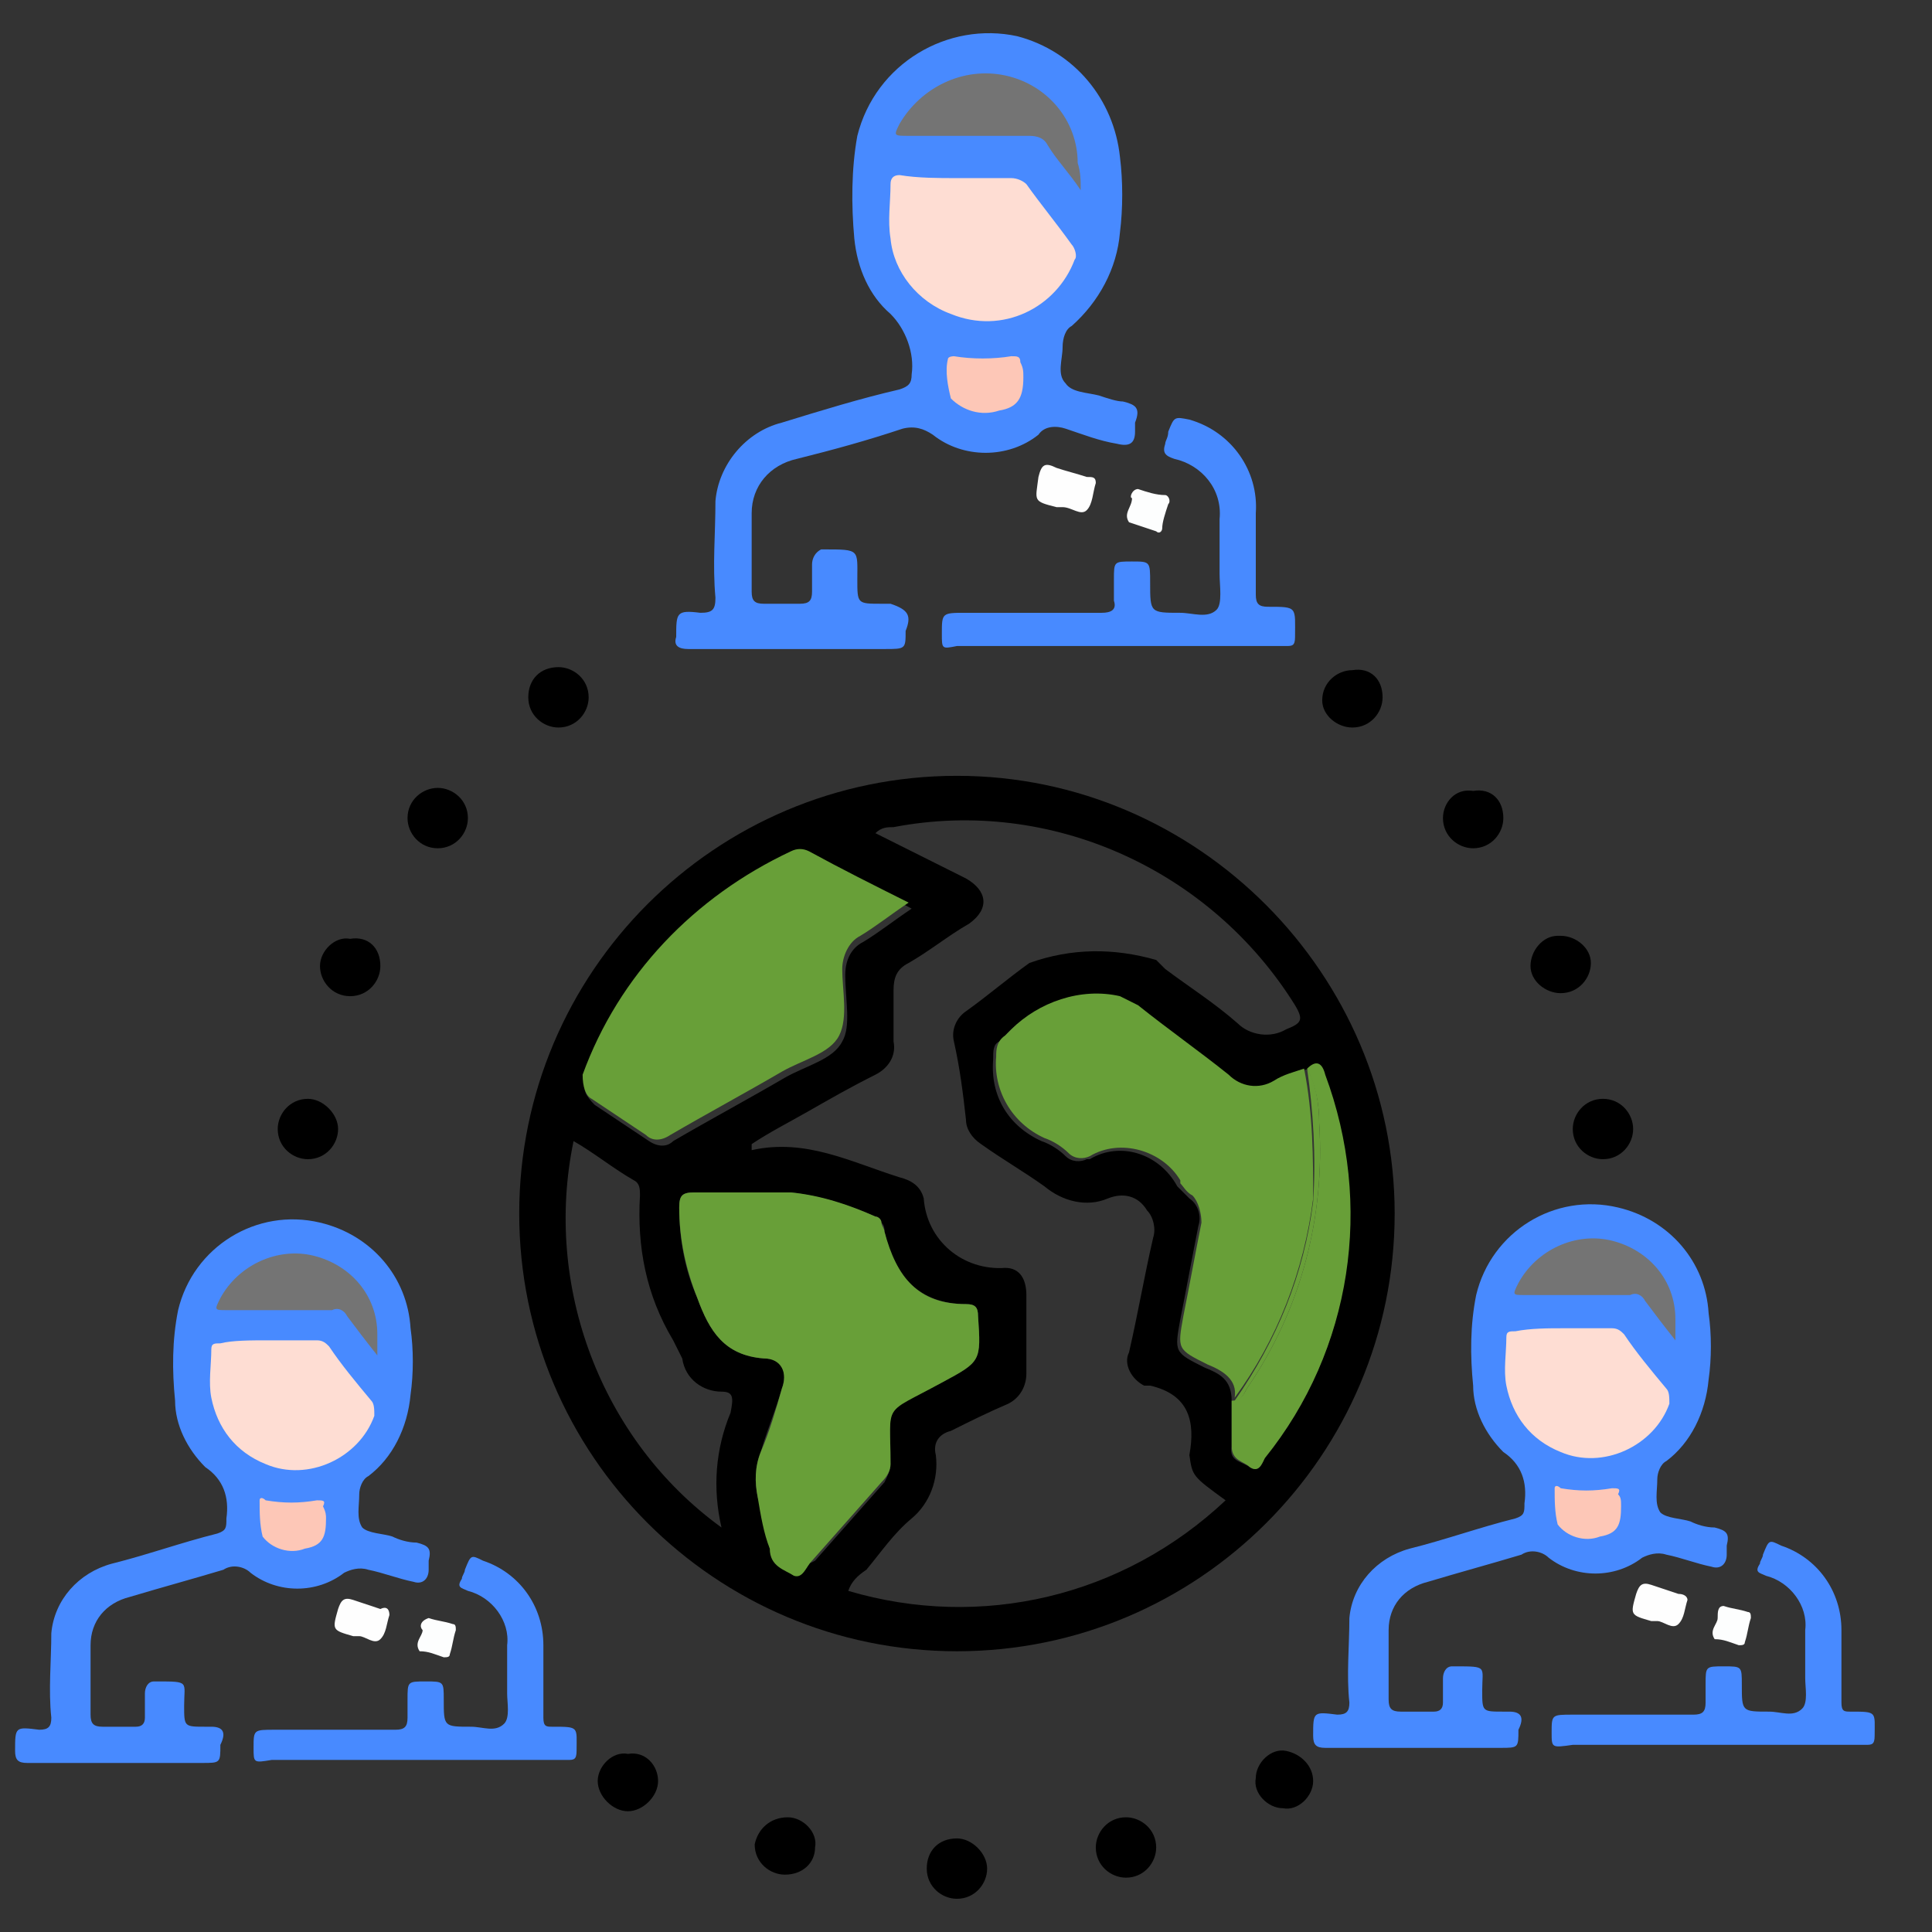 <?xml version="1.0" encoding="utf-8"?>
<!-- Generator: Adobe Illustrator 23.0.5, SVG Export Plug-In . SVG Version: 6.00 Build 0)  -->
<svg version="1.1" id="Layer_1" xmlns="http://www.w3.org/2000/svg" xmlns:xlink="http://www.w3.org/1999/xlink" x="0px" y="0px"
	 viewBox="0 0 64 64" style="enable-background:new 0 0 64 64;" xml:space="preserve">
<rect x="0" y="0" width="64" height="64" fill="#333333" stroke="none"/>
<style type="text/css">
	.st0{fill:none;}
	.st1{fill:#689F38;}
	.st2{fill:#488AFF;}
	.st3{fill:#FEDDD3;}
	.st4{fill:#747474;}
	.st5{fill:#FDC7B7;}
	.st6{fill:#FEFEFE;}
	.st7{fill:#FDFEFE;}
</style>
<title>global</title>
<g>
	<path d="M32.7,61.9c0,0.5-0.4,1-1,1c-0.5,0-1-0.4-1-1s0.4-1,1-1c0,0,0,0,0,0C32.2,60.9,32.7,61.4,32.7,61.9z"/>
	<path d="M21.8,59c0,0.5-0.5,1-1,1c-0.5,0-1-0.5-1-1c0-0.5,0.5-1,1-0.9C21.4,58,21.8,58.5,21.8,59z"/>
	<path d="M43.5,59c0,0.5-0.5,1-1,0.9c-0.5,0-1-0.5-0.9-1c0,0,0,0,0,0c0-0.5,0.5-1,1-0.9C43.1,58.1,43.5,58.5,43.5,59z"/>
	<path d="M26.1,60.2c0.5,0,1,0.5,0.9,1c0,0.5-0.4,0.9-1,0.9c-0.5,0-1-0.4-1-1C25.1,60.6,25.5,60.2,26.1,60.2
		C26.1,60.2,26.1,60.2,26.1,60.2z"/>
	<path d="M38.3,61.2c0,0.5-0.4,1-1,1c-0.5,0-1-0.4-1-1c0-0.5,0.4-1,1-1c0,0,0,0,0,0C37.8,60.2,38.3,60.6,38.3,61.2z"/>
</g>
<g>
	<path d="M45.8,23.1c0,0.5-0.4,1-1,1c0,0,0,0,0,0c-0.5,0-1-0.4-1-0.9c0-0.6,0.5-1,1-1C45.4,22.1,45.8,22.5,45.8,23.1z"/>
	<path d="M49.8,27.1c0,0.5-0.4,1-1,1c-0.5,0-1-0.4-1-1c0,0,0,0,0,0c0-0.5,0.4-1,1-0.9c0,0,0,0,0,0C49.4,26.1,49.8,26.5,49.8,27.1z"
		/>
	<path d="M52.7,31.9c0,0.5-0.4,1-1,1c-0.5,0-1-0.4-1-0.9c0-0.5,0.4-1,0.9-1c0,0,0.1,0,0.1,0C52.2,31,52.7,31.4,52.7,31.9z"/>
	<path d="M54.1,37.4c0,0.5-0.4,1-1,1c-0.5,0-1-0.4-1-1c0-0.5,0.4-1,1-1c0,0,0,0,0,0C53.7,36.4,54.1,36.9,54.1,37.4z"/>
</g>
<g>
	<path d="M18.5,22.1c0.5,0,1,0.4,1,1c0,0.5-0.4,1-1,1c0,0,0,0,0,0c-0.5,0-1-0.4-1-1c0,0,0,0,0,0C17.5,22.5,17.9,22.1,18.5,22.1z"/>
	<path d="M14.5,26.1c0.5,0,1,0.4,1,1c0,0,0,0,0,0c0,0.5-0.4,1-1,1c-0.6,0-1-0.5-1-1C13.5,26.5,14,26.1,14.5,26.1z"/>
	<path d="M12.6,32c0,0.5-0.4,1-1,1c-0.6,0-1-0.5-1-1c0,0,0,0,0,0c0-0.5,0.5-1,1-0.9c0,0,0,0,0,0C12.2,31,12.6,31.4,12.6,32
		C12.6,31.9,12.6,31.9,12.6,32z"/>
	<path d="M11.2,37.4c0,0.5-0.4,1-1,1c-0.5,0-1-0.4-1-1c0-0.5,0.4-1,1-1c0,0,0,0,0,0C10.7,36.4,11.2,36.9,11.2,37.4z"/>
</g>
<path class="st0" d="M23.7,46c-0.7,0-1.2-0.5-1.3-1.1c-0.1-0.2-0.1-0.4-0.3-0.6c-0.8-1.4-1.2-3.1-1.1-4.8c0-0.2,0-0.4-0.2-0.5
	c-0.7-0.4-1.3-0.8-2-1.3c-1,4.9,0.9,9.9,4.9,12.8c-0.3-1.3-0.2-2.6,0.3-3.8C24.3,46.3,24.3,46.1,23.7,46z"/>
<path d="M31.7,25.7c-8,0-14.5,6.5-14.5,14.5c0,8,6.5,14.5,14.5,14.5c8,0,14.5-6.5,14.5-14.5C46.2,32.3,39.7,25.7,31.7,25.7
	C31.7,25.7,31.7,25.7,31.7,25.7z M19.4,35.8c1.2-3.3,3.7-6,6.9-7.4c0.2-0.1,0.4-0.1,0.6,0c1.1,0.5,2.2,1.1,3.3,1.7
	c-0.6,0.4-1.1,0.8-1.6,1.1c-0.4,0.2-0.6,0.6-0.6,1.1c0,0.8,0.2,1.7-0.1,2.2c-0.3,0.6-1.2,0.8-1.9,1.2c-1.2,0.7-2.5,1.4-3.7,2.1
	c-0.2,0.2-0.5,0.2-0.8,0c-0.6-0.4-1.2-0.8-1.8-1.2C19.4,36.3,19.3,36.1,19.4,35.8C19.4,35.8,19.4,35.8,19.4,35.8z M24.2,46.8
	c-0.5,1.2-0.6,2.5-0.3,3.8c-4-2.9-5.9-8-4.9-12.8c0.7,0.4,1.3,0.9,2,1.3c0.2,0.1,0.2,0.3,0.2,0.5c-0.1,1.7,0.2,3.3,1.1,4.8
	c0.1,0.2,0.2,0.4,0.3,0.6c0.1,0.7,0.7,1.1,1.3,1.1C24.3,46.1,24.3,46.3,24.2,46.8z M25.5,51.3c-0.1-0.6-0.2-1.2-0.4-1.7
	c-0.1-0.5-0.1-1,0.1-1.5c0.2-0.7,0.5-1.4,0.7-2.1c0.2-0.6,0-1-0.6-1c-1.3-0.1-1.8-0.9-2.2-2c-0.4-0.9-0.6-1.9-0.6-3
	c0-0.4,0.1-0.5,0.5-0.5c1.1,0,2.1,0,3.2,0c0.9,0.1,1.9,0.4,2.8,0.8c0.1,0,0.1,0.1,0.2,0.2c0.1,0.1,0.1,0.2,0.1,0.3
	c0.3,1.4,1.1,2.4,2.7,2.4c0.3,0,0.4,0.1,0.4,0.4c0.1,1.5,0.1,1.5-1.2,2.2c-2,1-1.7,0.5-1.7,2.7c0,0.2-0.1,0.4-0.2,0.6
	c-0.8,0.9-1.5,1.7-2.3,2.6C26.5,52,25.9,51.8,25.5,51.3z M28.1,52.7c0.1-0.3,0.3-0.5,0.6-0.7c0.5-0.6,0.9-1.2,1.5-1.7
	c0.6-0.5,0.9-1.3,0.8-2.1c-0.1-0.4,0.1-0.7,0.5-0.8c0.6-0.3,1.2-0.6,1.9-0.9c0.4-0.2,0.6-0.6,0.6-1c0-0.9,0-1.7,0-2.6
	c0-0.5-0.2-0.9-0.7-0.9c-1.4,0.1-2.6-0.9-2.7-2.3c-0.1-0.4-0.4-0.6-0.8-0.7c-1.6-0.5-3.1-1.3-4.9-0.9l0-0.2c0.6-0.4,1.2-0.7,1.9-1.1
	c0.7-0.4,1.4-0.8,2.2-1.2c0.4-0.2,0.7-0.6,0.6-1.1c0-0.6,0-1.1,0-1.7c0-0.4,0.1-0.7,0.5-0.9c0.7-0.4,1.3-0.9,2-1.3
	c0.7-0.5,0.6-1.1-0.1-1.5c-1-0.5-2-1-3-1.5c0.2-0.2,0.4-0.2,0.6-0.2c5.2-1,10.5,1.4,13.3,5.9c0.3,0.5,0.2,0.6-0.3,0.8
	c-0.5,0.3-1.2,0.2-1.6-0.2c-0.8-0.7-1.6-1.2-2.4-1.8c-0.1-0.1-0.2-0.2-0.3-0.3c-1.4-0.4-2.8-0.4-4.2,0.1c-0.7,0.5-1.4,1.1-2.1,1.6
	c-0.3,0.2-0.5,0.6-0.4,1c0.2,0.9,0.3,1.7,0.4,2.6c0,0.3,0.2,0.6,0.5,0.8c0.7,0.5,1.4,0.9,2.1,1.4c0.6,0.5,1.4,0.7,2.1,0.4
	c0.5-0.2,1-0.1,1.3,0.4c0.2,0.2,0.3,0.6,0.2,0.9c-0.3,1.3-0.5,2.5-0.8,3.8c-0.2,0.4,0.1,0.9,0.5,1.1c0,0,0,0,0.1,0c0,0,0,0,0.1,0
	c1.3,0.3,1.5,1.2,1.3,2.3l0,0l0,0c0.1,0.7,0.1,0.7,1.2,1.5C37.2,52.9,32.5,54,28.1,52.7z M41.9,48.3c-0.1,0.2-0.2,0.5-0.5,0.3
	c-0.3-0.2-0.7-0.2-0.6-0.7c0-0.5,0-1,0-1.5c0-0.7-0.4-0.9-0.9-1.1c-1-0.5-1-0.5-0.8-1.6c0.2-1,0.4-2.1,0.6-3.1
	c0.1-0.3,0-0.7-0.3-0.9c-0.1-0.1-0.3-0.3-0.4-0.4c-0.6-1.1-1.9-1.5-2.9-0.9c0,0,0,0-0.1,0c-0.2,0.1-0.5,0.1-0.7-0.1
	c-0.2-0.2-0.5-0.4-0.8-0.5c-1.1-0.5-1.7-1.5-1.6-2.7c0-0.3,0-0.5,0.2-0.6c0.1,0,0.1-0.1,0.2-0.2c0.9-1,2.3-1.4,3.6-1.1
	c0.2,0,0.4,0.1,0.6,0.3c1,0.8,2,1.5,3,2.3c0.4,0.4,1,0.5,1.5,0.2c0.3-0.2,0.7-0.3,1-0.4c0.3-0.3,0.5-0.2,0.6,0.2
	C45.5,39.9,44.8,44.7,41.9,48.3z"/>
<path class="st1" d="M29.5,48.5c0-2.1-0.3-1.6,1.7-2.7c1.3-0.7,1.3-0.7,1.2-2.2c0-0.3-0.1-0.4-0.4-0.4c-1.6,0-2.3-0.9-2.7-2.4
	c0-0.1-0.1-0.2-0.1-0.3c0-0.1-0.1-0.2-0.2-0.2c-0.9-0.4-1.8-0.7-2.8-0.8c-1.1,0-2.1,0-3.2,0c-0.4,0-0.5,0.1-0.5,0.5c0,1,0.2,2,0.6,3
	c0.4,1.1,0.9,1.9,2.2,2c0.6,0,0.8,0.5,0.6,1c-0.2,0.7-0.4,1.4-0.7,2.1c-0.2,0.5-0.2,1-0.1,1.5c0.1,0.6,0.2,1.2,0.4,1.7
	c0.3,0.5,0.9,0.6,1.4,0.4c0.8-0.9,1.5-1.7,2.3-2.6C29.4,48.9,29.5,48.7,29.5,48.5z"/>
<path class="st1" d="M43.2,35.4c-0.3,0.1-0.7,0.2-1,0.4c-0.5,0.3-1.1,0.2-1.5-0.2c-1-0.8-2-1.5-3-2.3c-0.2-0.1-0.4-0.2-0.6-0.3
	c-1.3-0.3-2.7,0.2-3.6,1.1c-0.1,0.1-0.1,0.1-0.2,0.2C33,34.5,33,34.8,33,35c-0.1,1.1,0.5,2.2,1.6,2.7c0.3,0.1,0.6,0.3,0.8,0.5
	c0.2,0.2,0.5,0.2,0.7,0.1c1-0.6,2.4-0.2,3,0.8c0,0,0,0,0,0.1c0.1,0.1,0.2,0.3,0.4,0.4c0.2,0.2,0.3,0.6,0.3,0.9
	c-0.2,1-0.4,2.1-0.6,3.1c-0.2,1.1-0.2,1.1,0.8,1.6c0.5,0.2,1,0.5,0.9,1.1c1.4-1.9,2.3-4.2,2.6-6.6C43.5,38.4,43.5,36.9,43.2,35.4z"
	/>
<path class="st1" d="M19.6,36.4c0.6,0.4,1.2,0.8,1.8,1.2c0.2,0.2,0.5,0.2,0.8,0c1.2-0.7,2.5-1.4,3.7-2.1c0.7-0.4,1.6-0.6,1.9-1.2
	c0.3-0.6,0.1-1.5,0.1-2.2c0-0.4,0.2-0.9,0.6-1.1c0.5-0.3,1-0.7,1.6-1.1c-1.2-0.6-2.2-1.1-3.3-1.7c-0.2-0.1-0.4-0.1-0.6,0
	c-3.2,1.5-5.7,4.1-6.9,7.4C19.3,36,19.4,36.3,19.6,36.4C19.6,36.4,19.6,36.4,19.6,36.4z"/>
<path class="st1" d="M43.9,35.6c-0.1-0.4-0.3-0.5-0.6-0.2c0.3,0.6,0.4,1.2,0.4,1.8c0.2,3.1-0.6,6.2-2.4,8.8
	c-0.1,0.2-0.2,0.4-0.5,0.4c0,0.5,0,1,0,1.5c0,0.5,0.4,0.5,0.6,0.7c0.3,0.2,0.4-0.1,0.5-0.3C44.8,44.7,45.5,39.9,43.9,35.6z"/>
<path class="st1" d="M41.3,46c1.8-2.6,2.6-5.7,2.4-8.8c0-0.6-0.1-1.3-0.4-1.8c0.2,1.4,0.3,2.9,0.2,4.4c-0.3,2.4-1.2,4.6-2.6,6.6
	C41.1,46.4,41.2,46.2,41.3,46z"/>
<path class="st1" d="M25.5,51.3c0.4,0.3,0.9,0.4,1.4,0.4c-0.2,0.2-0.3,0.6-0.6,0.5C26,52,25.5,51.9,25.5,51.3z"/>
<path class="st2" d="M143.7,61.2c-0.3-1.7-0.4-3.4-0.5-5.1c-0.1-1.9-0.3-3.9-0.6-5.8c-1-4.1-5.1-6.6-9.1-5.6
	c-3.1,0.7-5.3,3.3-5.8,6.4c-0.2,1.9-0.4,3.8-0.5,5.7c-0.4,2.6-0.5,5.2-0.6,7.8c0,0.8,0.2,1.1,1.1,1.1c2.5,0,5,0,7.6,0h0.4
	c2.4,0,4.8,0,7.2,0c0.5,0,1-0.1,1-0.7C143.8,63.7,143.8,62.5,143.7,61.2z M129.2,50.9c0.7-3.3,3.9-5.5,7.2-4.8
	c2.5,0.5,4.5,2.6,4.8,5.1c0.3,2.1,0.4,4.2,0.6,6.4c-0.6-0.5-1.4-0.9-2.1-1.1c-0.3-0.1-0.2-0.2-0.1-0.4c0.6-1.2,0.9-2.6,0.7-4
	c0-0.4-0.2-0.8-0.6-0.8c-0.1,0-0.1,0-0.2,0c-1.1,0-2.2-0.5-2.7-1.5c-0.2-0.4-0.6-0.6-1-0.4c-0.2,0.1-0.3,0.2-0.4,0.4
	c-0.6,1-1.7,1.6-2.8,1.5c-0.6,0-1.2,0-1.8,0c-0.4,0-0.8,0.2-0.8,0.7c0,0.1,0,0.1,0,0.2c-0.2,1.4,0.1,2.8,0.7,4
	c0.1,0.2,0.1,0.3-0.1,0.3c-0.8,0.2-1.5,0.6-2.1,1.1C128.7,55.3,128.8,53.1,129.2,50.9z M138.8,53.4c0.1,2-1.5,3.8-3.6,3.8
	s-3.8-1.5-3.8-3.6c0-0.2,0-0.4,0-0.5c0-0.3,0.1-0.4,0.4-0.3c0.4,0,0.8,0,1.2,0c1,0,2-0.4,2.8-1.1c0.3-0.3,0.4-0.3,0.7,0
	c0.5,0.5,1.1,0.8,1.8,0.9C138.8,52.8,138.9,53,138.8,53.4z M141.8,64.2c-2.2,0-4.4,0-6.6,0c-2.2,0-4.4,0-6.6,0
	c-0.4,0-0.6-0.1-0.5-0.5c0-0.9,0-1.7,0.1-2.6c0.4-1.8,1.8-3.1,3.6-3.3c0.2,0,0.5,0,0.7,0.2c1.6,1.1,3.8,1.1,5.4,0
	c0.2-0.1,0.5-0.2,0.7-0.2c2.1,0.3,3.7,2,3.7,4.1c0,0.6,0,1.2,0,1.8C142.3,64.1,142.2,64.2,141.8,64.2z"/>
<path class="st0" d="M16.2,58.9c0-2.1-1.6-3.9-3.7-4.1c-0.3,0-0.5,0-0.8,0.2C10.1,56,8,56,6.3,55c-0.2-0.1-0.4-0.2-0.7-0.2
	C3.9,55,2.4,56.3,2,58c-0.1,0.9-0.2,1.8-0.1,2.6c0,0.4,0.1,0.6,0.5,0.5c2.2,0,4.4,0,6.6,0c2.2,0,4.5,0,6.7,0c0.4,0,0.5-0.1,0.5-0.5
	C16.1,60.1,16.2,59.5,16.2,58.9z"/>
<path class="st2" d="M136.1,105.5c-0.4-0.1-0.3-0.2-0.2-0.5c0.3-0.5,0.5-1.1,0.6-1.7c0.1-1.3,0.1-2.7,0-4.1
	c-0.1-2.3-1.8-4.3-4.1-4.7c-2-0.2-4-0.2-6-0.1c-0.3,0-0.6,0.3-0.7,0.6c-0.1,0.5-0.3,1-0.4,1.5c-0.4,1.4-0.2,3,0.6,4.3
	c0.2,0.3,0.3,0.7,0.3,1.1c-0.1,1.1,0.1,2.2,0.7,3.1c0.2,0.3,0.1,0.4-0.2,0.5c-2,0.6-3.5,2.4-3.8,4.6c-0.1,1.1-0.1,2.3-0.1,3.4
	c0,0.8,0.2,1.1,1,1.1c2.5,0,5,0,7.6,0c2.5,0,5.1,0,7.6,0c0.8,0,1-0.2,1-1c0-0.8,0-1.7,0-2.5C140.1,108.6,138.5,106.3,136.1,105.5z
	 M127,99.6c-0.4-1.1-0.4-2.3,0-3.4c0.1-0.2,0.2-0.3,0.4-0.3c1.4,0,2.9-0.1,4.3,0c2,0.2,3.6,1.9,3.4,4c0,0.1,0,0.2,0,0.4
	c-0.8-0.1-1.5-0.6-1.9-1.3c-0.5-0.8-1.1-0.8-1.6,0c-0.5,0.9-1.5,1.4-2.5,1.3c-0.3,0-0.7,0-1,0C127.5,100.4,127.2,100.1,127,99.6z
	 M135.1,102.4c0.1,2-1.5,3.8-3.5,3.9s-3.8-1.5-3.9-3.5c0-0.2,0-0.3,0-0.5c0-0.3,0.1-0.4,0.4-0.4c0.5,0,1.1,0,1.6,0
	c0.9-0.1,1.8-0.5,2.4-1.1c0.2-0.2,0.4-0.2,0.6,0c0.5,0.5,1.1,0.8,1.8,0.9C135.1,101.7,135.3,101.9,135.1,102.4z M138.1,113.1
	c-2.2,0-4.5,0-6.7,0c-2.2,0-4.4,0-6.6,0c-0.4,0-0.6-0.1-0.5-0.5c0-0.9,0-1.8,0.1-2.6c0.4-1.7,1.9-3,3.6-3.2c0.2,0,0.5,0,0.7,0.2
	c1.6,1.1,3.8,1.1,5.4,0c0.2-0.1,0.5-0.2,0.8-0.2c2.1,0.3,3.6,2,3.7,4.1c0,0.6,0,1.2,0,1.8C138.6,113,138.5,113.1,138.1,113.1z"/>
<path class="st2" d="M124.5,77.7c-0.4-0.1-0.3-0.2-0.2-0.5c0.3-0.5,0.5-1.2,0.6-1.8c0.1-1.3,0.1-2.7,0-4.1c-0.2-2.8-2.7-5-5.5-4.8
	c-2.3,0.2-4.3,1.9-4.7,4.2c-0.1,1.3-0.2,2.6-0.1,3.9c0,0.9,0.2,1.8,0.6,2.5c0.2,0.4,0.1,0.5-0.3,0.6c-2,0.6-3.4,2.3-3.7,4.4
	c-0.1,1.2-0.2,2.4-0.1,3.6c0,0.8,0.2,1.1,1,1.1c2.5,0,5,0,7.5,0c2.6,0,5.1,0,7.7,0c0.8,0,1-0.2,1-1c0-0.8,0-1.7,0-2.5
	C128.6,80.8,126.9,78.5,124.5,77.7z M116.2,71.4c0.2-2,2-3.5,4-3.3c2,0.2,3.5,2,3.4,4c0,0.3-0.2,0.3-0.4,0.2
	c-0.6-0.2-1.2-0.6-1.6-1.2c-0.5-0.8-1-0.8-1.5,0c-0.6,1-1.7,1.5-2.8,1.4C116.1,72.5,116.1,72.5,116.2,71.4z M116.9,74
	c1.4,0.2,2.8-0.3,3.8-1.2c0.2-0.2,0.3-0.1,0.4,0c0.6,0.6,1.4,1,2.2,1.1c0.2,0,0.3,0.1,0.3,0.3c0.2,2.1-1.3,4-3.3,4.2c0,0,0,0-0.1,0
	c-2,0.2-3.8-1.4-4-3.4c0-0.1,0-0.2,0-0.4C116,74.1,116.3,73.9,116.9,74L116.9,74z M126.5,85.3c-2.2,0-4.5,0-6.7,0
	c-2.2,0-4.3,0-6.5,0c-0.5,0-0.6-0.1-0.6-0.6c0-0.9,0-1.7,0.1-2.6c0.4-1.7,1.9-3,3.6-3.2c0.2,0,0.5,0,0.7,0.2c1.6,1.1,3.8,1.1,5.4,0
	c0.2-0.2,0.5-0.2,0.8-0.2c2.1,0.3,3.7,2.1,3.6,4.2c0,0.6,0,1.1,0,1.7C127,85.2,126.9,85.3,126.5,85.3L126.5,85.3z"/>
<path d="M-55.6,59c0,0.5-0.4,1-1,1c-0.5,0-1-0.4-1-1c0-0.5,0.4-1,1-1c0,0,0,0,0,0C-56,58-55.6,58.5-55.6,59z"/>
<path d="M-66.4,56.1c0,0.5-0.5,1-1,1c-0.5,0-1-0.5-1-1c0-0.5,0.5-1,1-0.9C-66.8,55.1-66.4,55.6-66.4,56.1z"/>
<path d="M-44.7,56.1c0,0.5-0.5,1-1,0.9c-0.5,0-1-0.5-0.9-1c0,0,0,0,0,0c0-0.5,0.5-1,1-0.9C-45.1,55.1-44.7,55.6-44.7,56.1z"/>
<path d="M-62.1,57.3c0.5,0,1,0.5,0.9,1c0,0.5-0.4,0.9-1,0.9c-0.5,0-1-0.4-1-1C-63.1,57.7-62.7,57.3-62.1,57.3
	C-62.1,57.3-62.1,57.3-62.1,57.3z"/>
<path d="M-50,58.3c0,0.5-0.4,1-1,1c-0.5,0-1-0.4-1-1c0-0.5,0.4-1,1-1c0,0,0,0,0,0C-50.4,57.3-50,57.7-50,58.3z"/>
<path d="M-42.4,20.2c0,0.5-0.4,1-1,1c0,0,0,0,0,0c-0.5,0-1-0.4-1-0.9c0-0.6,0.5-1,1-1C-42.8,19.2-42.4,19.6-42.4,20.2z"/>
<path d="M-38.4,24.1c0,0.5-0.4,1-1,1c-0.5,0-1-0.4-1-1c0,0,0,0,0,0c0-0.5,0.4-1,1-0.9c0,0,0,0,0,0C-38.8,23.2-38.4,23.6-38.4,24.1z"
	/>
<path d="M-35.6,29c0,0.5-0.4,1-1,1c-0.5,0-1-0.4-1-0.9c0-0.5,0.4-1,0.9-1c0,0,0.1,0,0.1,0C-36,28.1-35.6,28.5-35.6,29z"/>
<path d="M-34.1,34.5c0,0.5-0.4,1-1,1c-0.5,0-1-0.4-1-1c0-0.5,0.4-1,1-1c0,0,0,0,0,0C-34.5,33.5-34.1,34-34.1,34.5z"/>
<path d="M-69.7,19.2c0.5,0,1,0.4,1,1c0,0.5-0.4,1-1,1c0,0,0,0,0,0c-0.5,0-1-0.4-1-1c0,0,0,0,0,0C-70.7,19.6-70.3,19.2-69.7,19.2z"/>
<path d="M-73.7,23.2c0.5,0,1,0.4,1,1c0,0,0,0,0,0c0,0.5-0.4,1-1,1c-0.6,0-1-0.5-1-1C-74.7,23.6-74.3,23.2-73.7,23.2z"/>
<path d="M-75.6,29c0,0.5-0.4,1-1,1c-0.6,0-1-0.5-1-1c0,0,0,0,0,0c0-0.5,0.5-1,1-0.9c0,0,0,0,0,0C-76,28.1-75.6,28.5-75.6,29
	C-75.6,29-75.6,29-75.6,29z"/>
<path d="M-77,34.5c0,0.5-0.4,1-1,1c-0.5,0-1-0.4-1-1c0-0.5,0.4-1,1-1c0,0,0,0,0,0C-77.5,33.5-77.1,33.9-77,34.5z"/>
<path class="st0" d="M-64.5,43.1c-0.7,0-1.2-0.5-1.3-1.1c-0.1-0.2-0.1-0.4-0.3-0.6c-0.8-1.4-1.2-3.1-1.1-4.8c0-0.2,0-0.4-0.2-0.5
	c-0.7-0.4-1.3-0.8-2-1.3c-1,4.9,0.9,9.9,4.9,12.8c-0.3-1.3-0.2-2.6,0.3-3.8C-63.9,43.4-64,43.2-64.5,43.1z"/>
<path d="M-56.5,22.8c-8,0-14.5,6.5-14.5,14.5s6.5,14.5,14.5,14.5c8,0,14.5-6.5,14.5-14.5C-42,29.3-48.5,22.8-56.5,22.8
	C-56.5,22.8-56.5,22.8-56.5,22.8z M-68.8,32.9c1.2-3.3,3.7-6,6.9-7.4c0.2-0.1,0.4-0.1,0.6,0c1.1,0.5,2.2,1.1,3.3,1.7
	c-0.6,0.4-1.1,0.8-1.6,1.1c-0.4,0.2-0.6,0.6-0.6,1.1c0,0.8,0.2,1.7-0.1,2.2c-0.3,0.6-1.2,0.8-1.9,1.2c-1.2,0.7-2.5,1.4-3.7,2.1
	c-0.2,0.2-0.5,0.2-0.8,0c-0.6-0.4-1.2-0.8-1.8-1.2C-68.8,33.4-68.9,33.2-68.8,32.9C-68.8,32.9-68.8,32.9-68.8,32.9z M-64.1,43.9
	c-0.5,1.2-0.6,2.5-0.3,3.8c-4-2.9-5.9-8-4.9-12.8c0.7,0.4,1.3,0.9,2,1.3c0.2,0.1,0.2,0.3,0.2,0.5c-0.1,1.7,0.2,3.3,1.1,4.8
	c0.1,0.2,0.2,0.4,0.3,0.6c0.1,0.7,0.7,1.1,1.3,1.1C-64,43.2-63.9,43.4-64.1,43.9z M-62.7,48.4c-0.1-0.6-0.2-1.2-0.4-1.7
	c-0.1-0.5-0.1-1,0.1-1.5c0.2-0.7,0.5-1.4,0.7-2.1c0.2-0.6,0-1-0.6-1c-1.3-0.1-1.8-0.9-2.2-2c-0.4-0.9-0.6-1.9-0.6-3
	c0-0.4,0.1-0.5,0.5-0.5c1.1,0,2.1,0,3.2,0c0.9,0.1,1.9,0.4,2.8,0.8c0.1,0,0.1,0.1,0.2,0.2c0.1,0.1,0.1,0.2,0.1,0.3
	c0.3,1.4,1.1,2.4,2.7,2.4c0.3,0,0.4,0.1,0.4,0.4c0.1,1.5,0.1,1.5-1.2,2.2c-2,1-1.7,0.5-1.7,2.7c0,0.2-0.1,0.4-0.2,0.6
	c-0.8,0.9-1.5,1.7-2.3,2.6C-61.7,49-62.4,48.9-62.7,48.4z M-60.1,49.8c0.1-0.3,0.3-0.5,0.6-0.7c0.5-0.6,0.9-1.2,1.5-1.7
	c0.6-0.5,0.9-1.3,0.8-2.1c-0.1-0.4,0.1-0.7,0.5-0.8c0.6-0.3,1.2-0.6,1.9-0.9c0.4-0.2,0.6-0.6,0.6-1c0-0.9,0-1.7,0-2.6
	c0-0.5-0.2-0.9-0.7-0.9c-1.4,0.1-2.6-0.9-2.7-2.3c-0.1-0.4-0.4-0.6-0.8-0.7c-1.6-0.5-3.1-1.3-4.9-0.9l0-0.2c0.6-0.4,1.2-0.7,1.9-1.1
	c0.7-0.4,1.4-0.8,2.2-1.2c0.4-0.2,0.7-0.6,0.6-1.1c0-0.6,0-1.1,0-1.7c0-0.4,0.1-0.7,0.5-0.9c0.7-0.4,1.3-0.9,2-1.3
	c0.7-0.5,0.6-1.1-0.1-1.5c-1-0.5-2-1-3-1.5c0.2-0.2,0.4-0.2,0.6-0.2c5.2-1,10.5,1.4,13.3,5.9c0.3,0.5,0.2,0.6-0.3,0.8
	c-0.5,0.3-1.2,0.2-1.6-0.2c-0.8-0.7-1.6-1.2-2.4-1.8c-0.1-0.1-0.2-0.2-0.3-0.3c-1.4-0.4-2.8-0.4-4.2,0.1c-0.7,0.5-1.4,1.1-2.1,1.6
	c-0.3,0.2-0.5,0.6-0.4,1c0.2,0.9,0.3,1.7,0.4,2.6c0,0.3,0.2,0.6,0.5,0.8c0.7,0.5,1.4,0.9,2.1,1.4c0.6,0.5,1.4,0.7,2.1,0.4
	c0.5-0.2,1-0.1,1.3,0.4c0.2,0.2,0.3,0.6,0.2,0.9c-0.3,1.3-0.5,2.5-0.8,3.8c-0.2,0.4,0.1,0.9,0.5,1.1c0,0,0,0,0.1,0c0,0,0,0,0.1,0
	c1.3,0.3,1.5,1.2,1.3,2.3l0,0l0,0c0.1,0.7,0.1,0.7,1.2,1.5C-51,50-55.8,51.1-60.1,49.8z M-46.3,45.4c-0.1,0.2-0.2,0.5-0.5,0.3
	c-0.3-0.2-0.7-0.2-0.6-0.7c0-0.5,0-1,0-1.5c0-0.7-0.4-0.9-0.9-1.1c-1-0.5-1-0.5-0.8-1.6c0.2-1,0.4-2.1,0.6-3.1
	c0.1-0.3,0-0.7-0.3-0.9c-0.1-0.1-0.3-0.3-0.4-0.4c-0.6-1.1-1.9-1.5-2.9-0.9c0,0,0,0-0.1,0c-0.2,0.1-0.5,0.1-0.7-0.1
	c-0.2-0.2-0.5-0.4-0.8-0.5c-1.1-0.5-1.7-1.5-1.6-2.7c0-0.3,0-0.5,0.2-0.6c0.1,0,0.1-0.1,0.2-0.2c0.9-1,2.3-1.4,3.6-1.1
	c0.2,0,0.4,0.1,0.6,0.3c1,0.8,2,1.5,3,2.3c0.4,0.4,1,0.5,1.5,0.2c0.3-0.2,0.7-0.3,1-0.4c0.3-0.3,0.5-0.2,0.6,0.2
	C-42.7,37-43.5,41.8-46.3,45.4z"/>
<path class="st2" d="M-58.8,45.6c0-2.1-0.3-1.6,1.7-2.7c1.3-0.7,1.3-0.7,1.2-2.2c0-0.3-0.1-0.4-0.4-0.4c-1.6,0-2.3-0.9-2.7-2.4
	c0-0.1-0.1-0.2-0.1-0.3c0-0.1-0.1-0.2-0.2-0.2c-0.9-0.4-1.8-0.7-2.8-0.8c-1.1,0-2.1,0-3.2,0c-0.4,0-0.5,0.1-0.5,0.5c0,1,0.2,2,0.6,3
	c0.4,1.1,0.9,1.9,2.2,2c0.6,0,0.8,0.5,0.6,1c-0.2,0.7-0.4,1.4-0.7,2.1c-0.2,0.5-0.2,1-0.1,1.5c0.1,0.6,0.2,1.2,0.4,1.7
	c0.3,0.5,0.9,0.6,1.4,0.4c0.8-0.9,1.5-1.7,2.3-2.6C-58.8,46-58.8,45.8-58.8,45.6z"/>
<path class="st2" d="M-45,32.5c-0.3,0.1-0.7,0.2-1,0.4c-0.5,0.3-1.1,0.2-1.5-0.2c-1-0.8-2-1.5-3-2.3c-0.2-0.1-0.4-0.2-0.6-0.3
	c-1.3-0.3-2.7,0.2-3.6,1.1c-0.1,0.1-0.1,0.1-0.2,0.2c-0.3,0.1-0.3,0.4-0.2,0.6c-0.1,1.1,0.5,2.2,1.6,2.7c0.3,0.1,0.6,0.3,0.8,0.5
	c0.2,0.2,0.5,0.2,0.7,0.1c1-0.6,2.4-0.2,3,0.8c0,0,0,0,0,0.1c0.1,0.1,0.2,0.3,0.4,0.4c0.2,0.2,0.3,0.6,0.3,0.9
	c-0.2,1-0.4,2.1-0.6,3.1c-0.2,1.1-0.2,1.1,0.8,1.6c0.5,0.2,1,0.5,0.9,1.1c1.4-1.9,2.3-4.2,2.6-6.6C-44.7,35.4-44.8,34-45,32.5z"/>
<path class="st2" d="M-68.6,33.5c0.6,0.4,1.2,0.8,1.8,1.2c0.2,0.2,0.5,0.2,0.8,0c1.2-0.7,2.5-1.4,3.7-2.1c0.7-0.4,1.6-0.6,1.9-1.2
	c0.3-0.6,0.1-1.5,0.1-2.2c0-0.4,0.2-0.9,0.6-1.1c0.5-0.3,1-0.7,1.6-1.1c-1.2-0.6-2.2-1.1-3.3-1.7c-0.2-0.1-0.4-0.1-0.6,0
	c-3.2,1.5-5.7,4.1-6.9,7.4C-68.9,33.1-68.9,33.4-68.6,33.5C-68.6,33.5-68.6,33.5-68.6,33.5z"/>
<path class="st2" d="M-44.4,32.7c-0.1-0.4-0.3-0.5-0.6-0.2c0.3,0.6,0.4,1.2,0.4,1.8c0.2,3.1-0.6,6.2-2.4,8.8
	c-0.1,0.2-0.2,0.4-0.5,0.4c0,0.5,0,1,0,1.5c0,0.5,0.4,0.5,0.6,0.7c0.3,0.2,0.4-0.1,0.5-0.3C-43.5,41.8-42.7,37-44.4,32.7z"/>
<path class="st2" d="M-47,43.1c1.8-2.6,2.6-5.7,2.4-8.8c0-0.6-0.1-1.3-0.4-1.8c0.2,1.4,0.3,2.9,0.2,4.4c-0.3,2.4-1.2,4.6-2.6,6.6
	C-47.2,43.5-47.1,43.3-47,43.1z"/>
<path class="st2" d="M-62.7,48.4c0.4,0.3,0.9,0.4,1.4,0.4c-0.2,0.2-0.3,0.6-0.6,0.5C-62.2,49.1-62.7,49-62.7,48.4z"/>
<path class="st1" d="M-48,14.9c-0.3-1.7-0.4-3.4-0.5-5.1c-0.1-1.9-0.3-3.9-0.6-5.8c-1-4.1-5.1-6.6-9.1-5.6c-3.1,0.7-5.3,3.3-5.8,6.4
	c-0.2,1.9-0.4,3.8-0.5,5.7c-0.4,2.6-0.5,5.2-0.6,7.8c0.1,0.8,0.2,1.1,1.1,1.1c2.5,0,5,0,7.6,0h0.4c2.4,0,4.8,0,7.2,0
	c0.5,0,1-0.1,1-0.7C-47.9,17.4-47.9,16.2-48,14.9z M-62.5,4.6c0.7-3.3,3.9-5.5,7.2-4.8c2.5,0.5,4.5,2.6,4.8,5.1
	c0.3,2.1,0.4,4.2,0.6,6.4c-0.6-0.5-1.4-0.9-2.1-1.1c-0.3-0.1-0.2-0.2-0.1-0.4c0.6-1.2,0.9-2.6,0.7-4c0-0.4-0.2-0.8-0.6-0.8
	c-0.1,0-0.1,0-0.2,0c-1.1,0-2.2-0.5-2.7-1.5c-0.2-0.4-0.6-0.6-1-0.4c-0.2,0.1-0.3,0.2-0.4,0.4c-0.6,1-1.7,1.6-2.8,1.5
	c-0.6,0-1.2,0-1.8,0c-0.4,0-0.8,0.2-0.8,0.7c0,0.1,0,0.1,0,0.2c-0.2,1.4,0.1,2.8,0.7,4c0.1,0.2,0.1,0.3-0.1,0.3
	c-0.8,0.2-1.5,0.6-2.1,1.1C-63,9-62.9,6.8-62.5,4.6z M-52.9,7.1c0.1,2-1.5,3.8-3.6,3.8c-2,0.1-3.8-1.5-3.8-3.6c0-0.2,0-0.4,0-0.5
	c0-0.3,0.1-0.4,0.4-0.3c0.4,0,0.8,0,1.2,0c1,0,2-0.4,2.8-1.1c0.3-0.3,0.4-0.3,0.7,0c0.5,0.5,1.1,0.8,1.8,0.9
	C-52.9,6.5-52.8,6.8-52.9,7.1z M-49.9,17.9c-2.2,0-4.4,0-6.6,0c-2.2,0-4.4,0-6.6,0c-0.4,0-0.6-0.1-0.5-0.5c0-0.9,0-1.7,0.1-2.6
	c0.4-1.8,1.8-3.1,3.6-3.3c0.2,0,0.5,0,0.7,0.2c1.6,1.1,3.8,1.1,5.4,0c0.2-0.1,0.5-0.2,0.7-0.2c2.1,0.3,3.7,2,3.7,4.1
	c0,0.6,0,1.2,0,1.8C-49.4,17.8-49.5,17.9-49.9,17.9z"/>
<path class="st0" d="M-72.1,56c0-2.1-1.6-3.9-3.7-4.1c-0.3,0-0.5,0-0.8,0.2c-1.6,1.1-3.8,1.1-5.4,0c-0.2-0.1-0.4-0.2-0.7-0.2
	c-1.8,0.2-3.2,1.5-3.6,3.2c-0.1,0.9-0.2,1.8-0.1,2.6c0,0.4,0.1,0.6,0.5,0.5c2.2,0,4.4,0,6.6,0c2.2,0,4.5,0,6.7,0
	c0.4,0,0.5-0.1,0.5-0.5C-72.1,57.2-72,56.6-72.1,56z"/>
<path class="st1" d="M-74.5,50.7c-0.4-0.1-0.3-0.2-0.2-0.5c0.3-0.5,0.5-1.1,0.6-1.7c0.1-1.3,0.1-2.7,0-4.1c-0.1-2.3-1.8-4.3-4.1-4.7
	c-2-0.2-4-0.2-6-0.1c-0.3,0-0.6,0.3-0.7,0.6c-0.1,0.5-0.3,1-0.4,1.5c-0.4,1.4-0.2,3,0.6,4.3c0.2,0.3,0.3,0.7,0.3,1.1
	c-0.1,1.1,0.1,2.2,0.7,3.1c0.2,0.3,0.1,0.4-0.2,0.5c-2,0.6-3.5,2.4-3.8,4.6c-0.1,1.1-0.1,2.3-0.1,3.4c0,0.8,0.2,1.1,1,1.1
	c2.5,0,5,0,7.6,0c2.5,0,5.1,0,7.6,0c0.8,0,1-0.2,1-1c0-0.8,0-1.7,0-2.5C-70.5,53.7-72.1,51.4-74.5,50.7z M-83.6,44.7
	c-0.4-1.1-0.4-2.3,0-3.4c0.1-0.2,0.2-0.3,0.4-0.3c1.4,0,2.9-0.1,4.3,0c2,0.2,3.6,1.9,3.4,4c0,0.1,0,0.2,0,0.4
	c-0.8-0.1-1.5-0.6-1.9-1.3c-0.5-0.8-1.1-0.8-1.6,0c-0.5,0.9-1.5,1.4-2.5,1.3c-0.3,0-0.7,0-1,0C-83.1,45.6-83.4,45.3-83.6,44.7z
	 M-75.5,47.5c0.1,2-1.5,3.8-3.5,3.9c-2,0.1-3.8-1.5-3.9-3.5c0-0.2,0-0.3,0-0.5c0-0.3,0.1-0.4,0.4-0.4c0.5,0,1.1,0,1.6,0
	c0.9-0.1,1.8-0.5,2.4-1.1c0.2-0.2,0.4-0.2,0.6,0c0.5,0.5,1.1,0.8,1.8,0.9C-75.6,46.8-75.3,47-75.5,47.5z M-72.5,58.3
	c-2.2,0-4.5,0-6.7,0c-2.2,0-4.4,0-6.6,0c-0.4,0-0.6-0.1-0.5-0.5c0-0.9,0-1.8,0.1-2.6c0.4-1.7,1.9-3,3.6-3.2c0.2,0,0.5,0,0.7,0.2
	c1.6,1.1,3.8,1.1,5.4,0c0.2-0.1,0.5-0.2,0.8-0.2c2.1,0.3,3.6,2,3.7,4.1c0,0.6,0,1.2,0,1.8C-72,58.2-72.1,58.3-72.5,58.3z"/>
<path class="st1" d="M-29.2,50.7c-0.4-0.1-0.3-0.2-0.2-0.5c0.3-0.5,0.5-1.2,0.6-1.8c0.1-1.3,0.1-2.7,0-4.1c-0.2-2.8-2.7-5-5.5-4.8
	c-2.3,0.2-4.3,1.9-4.7,4.2c-0.1,1.3-0.2,2.6-0.1,3.9c0,0.9,0.2,1.8,0.6,2.5c0.2,0.4,0.1,0.5-0.3,0.6c-2,0.6-3.4,2.3-3.7,4.4
	c-0.1,1.2-0.2,2.4-0.1,3.6c0,0.8,0.2,1.1,1,1.1c2.5,0,5,0,7.5,0c2.6,0,5.1,0,7.7,0c0.8,0,1-0.2,1-1c0-0.8,0-1.7,0-2.5
	C-25.2,53.7-26.8,51.4-29.2,50.7z M-37.6,44.4c0.2-2,2-3.5,4-3.3c2,0.2,3.5,2,3.4,4c0,0.3-0.2,0.3-0.4,0.2c-0.6-0.2-1.2-0.6-1.6-1.2
	c-0.5-0.8-1-0.8-1.5,0c-0.6,1-1.7,1.5-2.8,1.4C-37.7,45.5-37.7,45.5-37.6,44.4z M-36.9,46.9c1.4,0.2,2.8-0.3,3.8-1.2
	c0.2-0.2,0.3-0.1,0.4,0c0.6,0.6,1.4,1,2.2,1.1c0.2,0,0.3,0.1,0.3,0.3c0.2,2.1-1.3,4-3.3,4.2c0,0,0,0-0.1,0c-2,0.2-3.8-1.4-4-3.4
	c0-0.1,0-0.2,0-0.4C-37.8,47-37.5,46.9-36.9,46.9L-36.9,46.9z M-27.2,58.3c-2.2,0-4.5,0-6.7,0c-2.2,0-4.3,0-6.5,0
	c-0.5,0-0.6-0.1-0.6-0.6c0-0.9,0-1.7,0.1-2.6c0.4-1.7,1.9-3,3.6-3.2c0.2,0,0.5,0,0.7,0.2c1.6,1.1,3.8,1.1,5.4,0
	c0.2-0.2,0.5-0.2,0.8-0.2c2.1,0.3,3.7,2.1,3.6,4.2c0,0.6,0,1.1,0,1.7C-26.7,58.2-26.9,58.3-27.2,58.3L-27.2,58.3z"/>
<g>
	<path class="st2" d="M30,20.9c0,0.6,0,0.6-0.7,0.6c-2.2,0-4.3,0-6.5,0c-0.3,0-0.5-0.1-0.4-0.4c0-0.8,0-0.9,0.8-0.8
		c0.4,0,0.5-0.1,0.5-0.5c-0.1-1.1,0-2.1,0-3.2c0.1-1.2,1-2.3,2.2-2.6c1.3-0.4,2.6-0.8,3.9-1.1c0.3-0.1,0.4-0.2,0.4-0.5
		c0.1-0.7-0.2-1.5-0.7-2c-0.7-0.6-1.1-1.5-1.2-2.5c-0.1-1.1-0.1-2.3,0.1-3.4c0.6-2.4,3-3.8,5.3-3.3c1.9,0.5,3.2,2.1,3.4,4
		c0.1,0.8,0.1,1.7,0,2.5c-0.1,1.2-0.7,2.3-1.6,3.1c-0.2,0.1-0.3,0.4-0.3,0.7c0,0.4-0.2,0.9,0.1,1.2c0.2,0.3,0.7,0.3,1.1,0.4
		c0.3,0.1,0.6,0.2,0.8,0.2c0.4,0.1,0.6,0.2,0.4,0.7c0,0.1,0,0.2,0,0.3c0,0.4-0.2,0.5-0.6,0.4c-0.6-0.1-1.1-0.3-1.7-0.5
		c-0.3-0.1-0.7-0.1-0.9,0.2c-1,0.8-2.5,0.8-3.5,0c-0.3-0.2-0.6-0.3-1-0.2c-1.2,0.4-2.3,0.7-3.5,1c-0.9,0.2-1.5,0.9-1.5,1.8
		c0,0.9,0,1.7,0,2.6c0,0.3,0.1,0.4,0.4,0.4c0.4,0,0.8,0,1.2,0c0.3,0,0.4-0.1,0.4-0.4c0-0.3,0-0.6,0-0.9c0-0.2,0.1-0.4,0.3-0.5
		c0,0,0.1,0,0.1,0c1.2,0,1.1,0,1.1,1c0,0.8,0,0.8,0.8,0.8c0.1,0,0.2,0,0.3,0C30.1,20.2,30.2,20.4,30,20.9z"/>
	<path class="st2" d="M31.2,21c0-0.7,0-0.7,0.8-0.7c1.5,0,3,0,4.5,0c0.3,0,0.5-0.1,0.4-0.4c0-0.2,0-0.4,0-0.7c0-0.6,0-0.6,0.6-0.6
		c0.6,0,0.6,0,0.6,0.7c0,1,0,1,1,1c0.4,0,0.9,0.2,1.2-0.1c0.2-0.2,0.1-0.8,0.1-1.2c0-0.6,0-1.2,0-1.8c0.1-1-0.6-1.8-1.5-2
		c-0.3-0.1-0.4-0.2-0.3-0.5c0-0.1,0.1-0.2,0.1-0.4c0.2-0.5,0.2-0.5,0.7-0.4c1.4,0.4,2.3,1.7,2.2,3.1c0,0.9,0,1.8,0,2.7
		c0,0.3,0.1,0.4,0.4,0.4c1,0,0.9,0,0.9,1c0,0.3-0.1,0.3-0.3,0.3c-1.8,0-3.6,0-5.4,0h-5.5C31.2,21.5,31.2,21.5,31.2,21z"/>
	<path class="st3" d="M31.7,5.9c0.6,0,1.2,0,1.8,0c0.2,0,0.4,0.1,0.5,0.2c0.5,0.7,1,1.3,1.5,2c0.1,0.1,0.2,0.4,0.1,0.5
		c-0.6,1.6-2.4,2.5-4.1,1.8c-1.1-0.4-1.9-1.4-2-2.5c-0.1-0.6,0-1.2,0-1.8c0-0.2,0.1-0.3,0.3-0.3C30.4,5.9,31.1,5.9,31.7,5.9z"/>
	<path class="st4" d="M35.8,6.3c-0.4-0.6-0.8-1-1.1-1.5c-0.1-0.2-0.3-0.3-0.6-0.3c-1.3,0-2.7,0-4,0c-0.5,0-0.5,0-0.3-0.4
		c0.7-1.2,2.1-1.9,3.5-1.6c1.4,0.3,2.4,1.5,2.4,2.9C35.8,5.7,35.8,6,35.8,6.3z"/>
	<path class="st5" d="M33.9,12.5c0,0.7-0.2,1-0.8,1.1c-0.6,0.2-1.2,0-1.6-0.4c-0.1-0.4-0.2-0.9-0.1-1.3c0-0.1,0.2-0.1,0.2-0.1
		c0.6,0.1,1.3,0.1,1.9,0c0.2,0,0.3,0,0.3,0.2C33.9,12.2,33.9,12.3,33.9,12.5z"/>
	<path class="st6" d="M36.3,16c-0.1,0.3-0.1,0.7-0.3,0.9c-0.2,0.2-0.5-0.1-0.8-0.1c-0.1,0-0.1,0-0.2,0c-0.8-0.2-0.7-0.2-0.6-1
		c0.1-0.4,0.2-0.5,0.6-0.3c0.3,0.1,0.7,0.2,1,0.3C36.2,15.8,36.3,15.8,36.3,16z"/>
	<path class="st7" d="M37.7,16.2c0.3,0.1,0.6,0.2,0.9,0.2c0.1,0,0.2,0.2,0.1,0.3c-0.1,0.3-0.2,0.6-0.2,0.8c0,0.1-0.1,0.2-0.2,0.1
		c-0.3-0.1-0.6-0.2-0.9-0.3c0,0,0,0,0,0c-0.2-0.3,0.1-0.5,0.1-0.8C37.4,16.5,37.5,16.2,37.7,16.2z"/>
</g>
<g>
	<path class="st2" d="M7.3,57.8c0,0.6,0,0.6-0.6,0.6c-1.9,0-3.9,0-5.8,0c-0.3,0-0.4-0.1-0.4-0.4c0-0.8,0-0.8,0.8-0.7
		c0.3,0,0.4-0.1,0.4-0.4c-0.1-0.9,0-1.9,0-2.8c0.1-1.1,0.9-2,2-2.3c1.2-0.3,2.3-0.7,3.5-1c0.3-0.1,0.3-0.2,0.3-0.5
		c0.1-0.7-0.1-1.3-0.7-1.7c-0.6-0.6-1-1.4-1-2.2c-0.1-1-0.1-2,0.1-3c0.5-2.1,2.6-3.4,4.7-2.9c1.7,0.4,2.9,1.8,3,3.5
		c0.1,0.7,0.1,1.5,0,2.2c-0.1,1.1-0.6,2.1-1.4,2.7c-0.2,0.1-0.3,0.4-0.3,0.6c0,0.4-0.1,0.8,0.1,1.1c0.2,0.2,0.7,0.2,1,0.3
		c0.2,0.1,0.5,0.2,0.8,0.2c0.4,0.1,0.5,0.2,0.4,0.6c0,0.1,0,0.2,0,0.3c0,0.3-0.2,0.5-0.5,0.4c-0.5-0.1-1-0.3-1.5-0.4
		c-0.3-0.1-0.6,0-0.8,0.1c-0.9,0.7-2.2,0.7-3.1,0c-0.2-0.2-0.6-0.3-0.9-0.1c-1,0.3-2.1,0.6-3.1,0.9c-0.8,0.2-1.3,0.8-1.3,1.6
		c0,0.8,0,1.5,0,2.3c0,0.3,0.1,0.4,0.4,0.4c0.4,0,0.7,0,1.1,0c0.2,0,0.3-0.1,0.3-0.3c0-0.3,0-0.5,0-0.8c0-0.2,0.1-0.4,0.3-0.4
		c0,0,0.1,0,0.1,0c1.1,0,0.9,0,0.9,0.8c0,0.7,0,0.7,0.7,0.7c0.1,0,0.1,0,0.2,0C7.4,57.2,7.5,57.4,7.3,57.8z"/>
	<path class="st2" d="M8.4,57.9c0-0.6,0-0.6,0.7-0.6c1.3,0,2.7,0,4,0c0.3,0,0.4-0.1,0.4-0.4c0-0.2,0-0.4,0-0.6c0-0.6,0-0.6,0.6-0.6
		c0.6,0,0.6,0,0.6,0.6c0,0.9,0,0.9,0.9,0.9c0.4,0,0.8,0.2,1.1-0.1c0.2-0.2,0.1-0.7,0.1-1c0-0.5,0-1,0-1.6c0.1-0.8-0.5-1.6-1.3-1.8
		c-0.2-0.1-0.4-0.1-0.2-0.4c0-0.1,0.1-0.2,0.1-0.3c0.2-0.5,0.2-0.5,0.6-0.3c1.2,0.4,2,1.5,2,2.8c0,0.8,0,1.6,0,2.4
		c0,0.3,0.1,0.3,0.3,0.3c0.9,0,0.8,0,0.8,0.8c0,0.3-0.1,0.3-0.3,0.3c-1.6,0-3.2,0-4.8,0H9C8.4,58.4,8.4,58.4,8.4,57.9z"/>
	<path class="st3" d="M8.9,44.4c0.5,0,1.1,0,1.6,0c0.2,0,0.3,0.1,0.4,0.2c0.4,0.6,0.9,1.2,1.4,1.8c0.1,0.1,0.1,0.3,0.1,0.5
		c-0.5,1.4-2.2,2.2-3.6,1.6c-1-0.4-1.6-1.2-1.8-2.2c-0.1-0.5,0-1.1,0-1.6c0-0.2,0.1-0.2,0.3-0.2C7.7,44.4,8.3,44.4,8.9,44.4z"/>
	<path class="st4" d="M12.5,44.9c-0.4-0.5-0.7-0.9-1-1.3c-0.1-0.2-0.3-0.3-0.5-0.2c-1.2,0-2.4,0-3.5,0c-0.4,0-0.4,0-0.2-0.4
		c0.6-1.1,1.9-1.7,3.1-1.4c1.2,0.3,2.1,1.3,2.1,2.6C12.5,44.3,12.5,44.5,12.5,44.9z"/>
	<path class="st5" d="M10.8,50.3c0,0.6-0.1,0.9-0.7,1c-0.5,0.2-1.1,0-1.4-0.4c-0.1-0.4-0.1-0.8-0.1-1.2c0-0.1,0.1-0.1,0.2,0
		c0.6,0.1,1.1,0.1,1.7,0c0.2,0,0.3,0,0.2,0.2C10.8,50.1,10.8,50.2,10.8,50.3z"/>
	<path class="st6" d="M12.9,53.5c-0.1,0.3-0.1,0.6-0.3,0.8c-0.2,0.2-0.5-0.1-0.7-0.1c-0.1,0-0.1,0-0.2,0c-0.7-0.2-0.7-0.2-0.5-0.9
		c0.1-0.3,0.2-0.4,0.5-0.3c0.3,0.1,0.6,0.2,0.9,0.3C12.8,53.2,12.9,53.3,12.9,53.5z"/>
	<path class="st7" d="M14.2,53.6c0.3,0.1,0.5,0.1,0.8,0.2c0.1,0,0.1,0.1,0.1,0.2c-0.1,0.3-0.1,0.5-0.2,0.8c0,0.1-0.1,0.1-0.2,0.1
		c-0.3-0.1-0.5-0.2-0.8-0.2c0,0,0,0,0,0c-0.2-0.3,0.1-0.5,0.1-0.7C13.9,53.9,13.9,53.7,14.2,53.6z"/>
</g>
<g>
	<path class="st2" d="M50.3,57.3c0,0.6,0,0.6-0.6,0.6c-1.9,0-3.9,0-5.8,0c-0.3,0-0.4-0.1-0.4-0.4c0-0.8,0-0.8,0.8-0.7
		c0.3,0,0.4-0.1,0.4-0.4c-0.1-0.9,0-1.9,0-2.8c0.1-1.1,0.9-2,2-2.3c1.2-0.3,2.3-0.7,3.5-1c0.3-0.1,0.3-0.2,0.3-0.5
		c0.1-0.7-0.1-1.3-0.7-1.7c-0.6-0.6-1-1.4-1-2.2c-0.1-1-0.1-2,0.1-3c0.5-2.1,2.6-3.4,4.7-2.9c1.7,0.4,2.9,1.8,3,3.5
		c0.1,0.7,0.1,1.5,0,2.2c-0.1,1.1-0.6,2.1-1.4,2.7c-0.2,0.1-0.3,0.4-0.3,0.6c0,0.4-0.1,0.8,0.1,1.1c0.2,0.2,0.7,0.2,1,0.3
		c0.2,0.1,0.5,0.2,0.8,0.2c0.4,0.1,0.5,0.2,0.4,0.6c0,0.1,0,0.2,0,0.3c0,0.3-0.2,0.5-0.5,0.4c-0.5-0.1-1-0.3-1.5-0.4
		c-0.3-0.1-0.6,0-0.8,0.1c-0.9,0.7-2.2,0.7-3.1,0c-0.2-0.2-0.6-0.3-0.9-0.1c-1,0.3-2.1,0.6-3.1,0.9c-0.8,0.2-1.3,0.8-1.3,1.6
		c0,0.8,0,1.5,0,2.3c0,0.3,0.1,0.4,0.4,0.4c0.4,0,0.7,0,1.1,0c0.2,0,0.3-0.1,0.3-0.3c0-0.3,0-0.5,0-0.8c0-0.2,0.1-0.4,0.3-0.4
		c0,0,0.1,0,0.1,0c1.1,0,0.9,0,0.9,0.8c0,0.7,0,0.7,0.7,0.7c0.1,0,0.1,0,0.2,0C50.4,56.7,50.5,56.9,50.3,57.3z"/>
	<path class="st2" d="M51.4,57.4c0-0.6,0-0.6,0.7-0.6c1.3,0,2.7,0,4,0c0.3,0,0.4-0.1,0.4-0.4c0-0.2,0-0.4,0-0.6c0-0.6,0-0.6,0.6-0.6
		c0.6,0,0.6,0,0.6,0.6c0,0.9,0,0.9,0.9,0.9c0.4,0,0.8,0.2,1.1-0.1c0.2-0.2,0.1-0.7,0.1-1c0-0.5,0-1,0-1.6c0.1-0.8-0.5-1.6-1.3-1.8
		c-0.2-0.1-0.4-0.1-0.2-0.4c0-0.1,0.1-0.2,0.1-0.3c0.2-0.5,0.2-0.5,0.6-0.3c1.2,0.4,2,1.5,2,2.8c0,0.8,0,1.6,0,2.4
		c0,0.3,0.1,0.3,0.3,0.3c0.9,0,0.8,0,0.8,0.8c0,0.3-0.1,0.3-0.3,0.3c-1.6,0-3.2,0-4.8,0h-4.9C51.4,57.9,51.4,57.9,51.4,57.4z"/>
	<path class="st3" d="M51.8,44c0.5,0,1.1,0,1.6,0c0.2,0,0.3,0.1,0.4,0.2c0.4,0.6,0.9,1.2,1.4,1.8c0.1,0.1,0.1,0.3,0.1,0.5
		c-0.5,1.4-2.2,2.2-3.6,1.6c-1-0.4-1.6-1.2-1.8-2.2c-0.1-0.5,0-1.1,0-1.6c0-0.2,0.1-0.2,0.3-0.2C50.7,44,51.3,44,51.8,44z"/>
	<path class="st4" d="M55.5,44.4c-0.4-0.5-0.7-0.9-1-1.3c-0.1-0.2-0.3-0.3-0.5-0.2c-1.2,0-2.4,0-3.5,0c-0.4,0-0.4,0-0.2-0.4
		c0.6-1.1,1.9-1.7,3.1-1.4c1.2,0.3,2.1,1.3,2.1,2.6C55.5,43.9,55.5,44.1,55.5,44.4z"/>
	<path class="st5" d="M53.7,49.9c0,0.6-0.1,0.9-0.7,1c-0.5,0.2-1.1,0-1.4-0.4c-0.1-0.4-0.1-0.8-0.1-1.2c0-0.1,0.1-0.1,0.2,0
		c0.6,0.1,1.1,0.1,1.7,0c0.2,0,0.3,0,0.2,0.2C53.7,49.6,53.7,49.7,53.7,49.9z"/>
	<path class="st6" d="M55.9,53c-0.1,0.3-0.1,0.6-0.3,0.8c-0.2,0.2-0.5-0.1-0.7-0.1c-0.1,0-0.1,0-0.2,0c-0.7-0.2-0.7-0.2-0.5-0.9
		c0.1-0.3,0.2-0.4,0.5-0.3c0.3,0.1,0.6,0.2,0.9,0.3C55.8,52.8,55.9,52.9,55.9,53z"/>
	<path class="st7" d="M57.1,53.2c0.3,0.1,0.5,0.1,0.8,0.2c0.1,0,0.1,0.1,0.1,0.2c-0.1,0.3-0.1,0.5-0.2,0.8c0,0.1-0.1,0.1-0.2,0.1
		c-0.3-0.1-0.5-0.2-0.8-0.2c0,0,0,0,0,0c-0.2-0.3,0.1-0.5,0.1-0.7C56.9,53.4,56.9,53.2,57.1,53.2z"/>
</g>
</svg>
